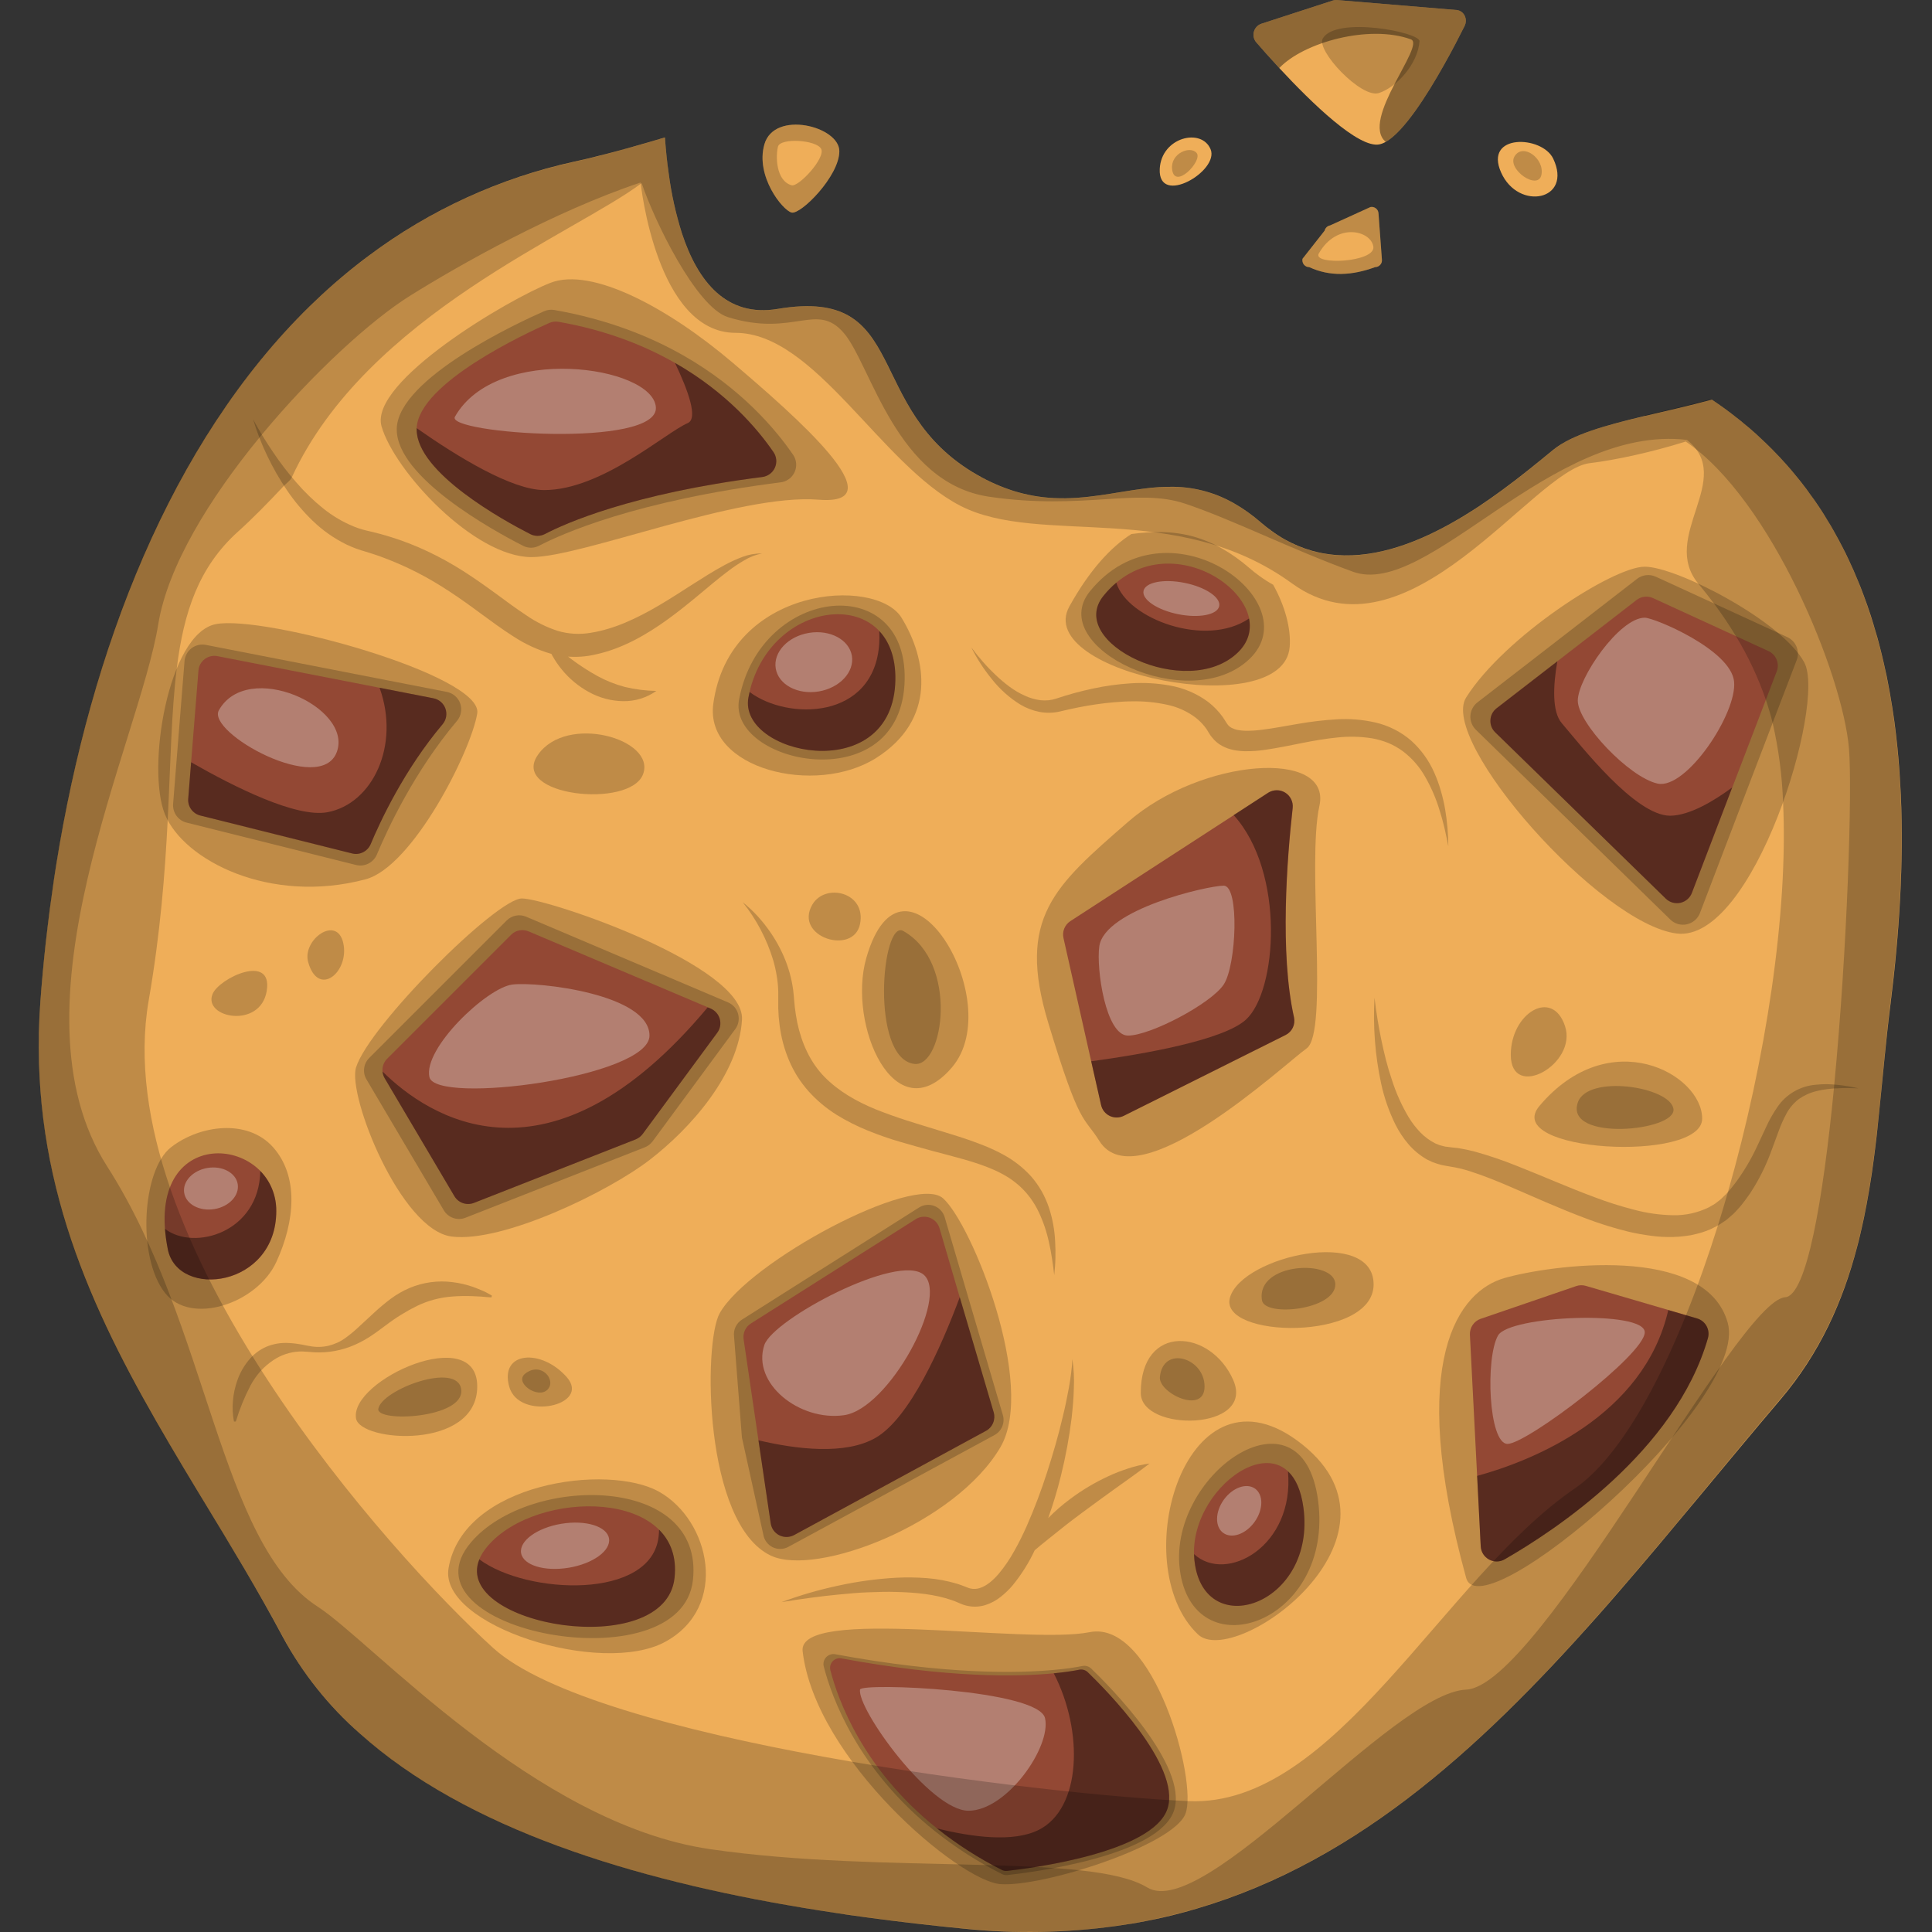 <svg width="50" height="50" viewBox="0 0 50 50" fill="none" xmlns="http://www.w3.org/2000/svg">
<rect x="0" y="0" width="50" height="50" fill="#333333" stroke="none"/>
<g clip-path="url(#clip0_577_447)">
<path d="M48.924 26C48.805 26.938 48.726 27.886 48.627 28.827C48.609 28.995 48.591 29.163 48.575 29.33L48.56 29.461C48.55 29.541 48.541 29.62 48.531 29.699C48.518 29.806 48.504 29.913 48.49 30.02C48.476 30.126 48.46 30.241 48.444 30.351C48.427 30.461 48.41 30.572 48.392 30.682C48.383 30.738 48.374 30.794 48.364 30.85C48.345 30.958 48.327 31.067 48.306 31.174C48.296 31.228 48.286 31.283 48.274 31.337C48.263 31.392 48.253 31.446 48.242 31.5C48.233 31.547 48.222 31.593 48.212 31.639C48.203 31.685 48.193 31.729 48.182 31.774C48.169 31.837 48.154 31.899 48.139 31.962C48.126 32.017 48.113 32.07 48.1 32.124C48.086 32.178 48.072 32.231 48.058 32.284C47.691 33.68 47.103 35.012 46.078 36.218C44.661 37.886 43.295 39.579 41.906 41.182C41.728 41.389 41.55 41.593 41.371 41.794C38.221 45.351 34.904 48.369 30.554 49.512C30.256 49.592 29.952 49.66 29.643 49.719C29.518 49.744 29.392 49.766 29.265 49.788H29.256C29.132 49.808 29.007 49.827 28.882 49.845C27.582 50.025 26.266 50.048 24.96 49.915C24.122 49.833 23.264 49.736 22.398 49.618C22.242 49.597 22.087 49.575 21.932 49.553C21.818 49.537 21.704 49.52 21.59 49.501C17.244 48.849 12.8 47.652 9.839 45.307C9.658 45.164 9.484 45.017 9.314 44.865C8.507 44.156 7.831 43.309 7.319 42.364C6.674 41.155 5.962 39.986 5.254 38.821L5.099 38.566C3.186 35.4 1.344 32.216 1.045 28.215C1.028 27.986 1.016 27.754 1.009 27.52C0.994 26.995 1.005 26.47 1.043 25.947C1.08 25.433 1.127 24.919 1.183 24.403C1.199 24.258 1.216 24.112 1.234 23.966C1.247 23.858 1.26 23.75 1.274 23.643C1.281 23.588 1.288 23.534 1.295 23.48C1.326 23.244 1.359 23.008 1.394 22.772C1.404 22.709 1.413 22.646 1.423 22.583C1.434 22.507 1.446 22.433 1.458 22.358C2.345 16.833 4.405 11.453 8.018 7.923C8.116 7.828 8.214 7.734 8.314 7.641C8.366 7.595 8.415 7.548 8.465 7.503C8.718 7.275 8.977 7.056 9.244 6.846C9.344 6.767 9.446 6.691 9.548 6.614C11.125 5.435 12.935 4.607 14.858 4.184C14.956 4.163 15.055 4.141 15.153 4.117H15.156C15.253 4.094 15.35 4.07 15.446 4.046C15.448 4.045 15.451 4.044 15.454 4.044L15.735 3.973C15.874 3.936 16.015 3.898 16.155 3.86C16.228 3.841 16.301 3.82 16.374 3.799L16.584 3.739C16.715 3.702 16.843 3.665 16.975 3.626L17.066 3.599L17.092 3.591L17.208 3.557C17.23 3.861 17.26 4.177 17.307 4.497C17.375 5.022 17.49 5.539 17.65 6.044C18.059 7.285 18.8 8.218 20.126 7.995C23.596 7.41 22.297 10.585 25.296 12.293C25.594 12.465 25.909 12.603 26.236 12.707V12.707C26.572 12.811 26.92 12.873 27.271 12.89C28.098 12.932 28.846 12.742 29.587 12.648C29.852 12.611 30.12 12.595 30.387 12.599C30.664 12.604 30.939 12.644 31.206 12.719C31.303 12.746 31.398 12.778 31.492 12.814C31.642 12.873 31.788 12.942 31.928 13.021C32.178 13.164 32.413 13.331 32.63 13.52C32.636 13.524 32.642 13.53 32.647 13.535C32.733 13.608 32.819 13.676 32.906 13.738C33.018 13.821 33.135 13.896 33.256 13.964C33.477 14.088 33.711 14.185 33.954 14.254C34.047 14.28 34.139 14.301 34.232 14.319C34.284 14.328 34.336 14.337 34.39 14.344C35.454 14.489 36.553 14.104 37.544 13.55C37.792 13.412 38.033 13.263 38.268 13.109C38.478 12.97 38.681 12.826 38.876 12.684C39.12 12.505 39.349 12.328 39.563 12.157C39.794 11.974 40.005 11.799 40.194 11.645C40.686 11.242 41.572 11.003 42.567 10.766C43.128 10.633 43.723 10.502 44.302 10.343C44.36 10.382 44.417 10.421 44.474 10.46C44.53 10.5 44.587 10.54 44.643 10.58C44.699 10.621 44.755 10.662 44.81 10.705C44.879 10.758 44.948 10.812 45.017 10.867C45.053 10.894 45.088 10.923 45.12 10.952C45.127 10.957 45.133 10.962 45.139 10.967C45.186 11.006 45.232 11.045 45.278 11.083C45.324 11.122 45.381 11.171 45.429 11.215C45.476 11.259 45.527 11.304 45.575 11.35C45.624 11.395 45.672 11.441 45.719 11.487C45.766 11.533 45.813 11.578 45.859 11.625C45.998 11.765 46.132 11.908 46.26 12.054C46.292 12.09 46.323 12.126 46.353 12.161C46.413 12.232 46.473 12.304 46.532 12.377C46.562 12.413 46.591 12.45 46.619 12.486C46.634 12.505 46.648 12.523 46.661 12.541C46.691 12.579 46.72 12.618 46.75 12.657C46.823 12.755 46.894 12.854 46.964 12.954C47.044 13.068 47.12 13.184 47.195 13.302C47.257 13.4 47.317 13.499 47.376 13.599C47.38 13.607 47.385 13.614 47.389 13.621C47.413 13.661 47.436 13.702 47.458 13.742C47.495 13.807 47.53 13.871 47.565 13.936L47.578 13.959C47.609 14.016 47.639 14.073 47.668 14.13C47.697 14.187 47.727 14.245 47.756 14.303C47.785 14.361 47.812 14.419 47.84 14.478C47.929 14.666 48.013 14.857 48.092 15.052C48.112 15.099 48.13 15.146 48.15 15.194L48.22 15.377C48.289 15.561 48.355 15.748 48.416 15.936C48.436 15.999 48.456 16.062 48.475 16.126C48.513 16.249 48.55 16.374 48.585 16.498C48.663 16.781 48.733 17.069 48.796 17.361C48.806 17.405 48.815 17.449 48.825 17.493C48.88 17.759 48.928 18.03 48.971 18.303C48.989 18.419 49.007 18.537 49.023 18.654C49.082 19.088 49.127 19.529 49.159 19.978C49.172 20.173 49.183 20.37 49.193 20.567C49.27 22.316 49.157 24.148 48.924 26Z" fill="#EFAE59"/>
<g style="mix-blend-mode:overlay" opacity="0.2">
<path d="M30.548 40.719C30.967 43.235 34.529 41.977 34.112 38.832C33.694 35.687 30.128 38.204 30.548 40.719Z" fill="black"/>
</g>
<g style="mix-blend-mode:overlay" opacity="0.2">
<path d="M19.031 26.63L16.89 29.537C16.839 29.606 16.769 29.66 16.689 29.692L12.047 31.515C11.946 31.555 11.834 31.558 11.731 31.522C11.628 31.487 11.541 31.416 11.485 31.322L9.484 27.935C9.449 27.877 9.428 27.811 9.422 27.743C9.417 27.677 9.425 27.61 9.448 27.547C9.471 27.485 9.507 27.428 9.554 27.381L13.114 23.821C13.178 23.757 13.261 23.713 13.35 23.696C13.44 23.678 13.532 23.688 13.616 23.724L18.756 25.905L18.841 25.941C18.904 25.968 18.961 26.009 19.006 26.06C19.051 26.112 19.084 26.173 19.102 26.24C19.12 26.306 19.123 26.375 19.111 26.443C19.099 26.511 19.072 26.575 19.031 26.63V26.63Z" fill="black"/>
</g>
<g style="mix-blend-mode:overlay" opacity="0.2">
<path d="M46.498 17.085L45.184 20.515L43.995 23.629C43.967 23.702 43.922 23.767 43.862 23.818C43.803 23.869 43.732 23.904 43.656 23.921C43.58 23.938 43.5 23.935 43.425 23.914C43.35 23.892 43.282 23.852 43.226 23.797L38.195 18.886C38.147 18.838 38.109 18.782 38.085 18.719C38.061 18.656 38.05 18.589 38.054 18.522C38.058 18.455 38.076 18.389 38.108 18.33C38.139 18.27 38.183 18.218 38.236 18.177L40.03 16.79L42.367 14.98C42.435 14.928 42.516 14.895 42.602 14.885C42.687 14.875 42.774 14.889 42.852 14.925L46.257 16.489C46.365 16.539 46.45 16.629 46.495 16.739C46.539 16.85 46.541 16.973 46.498 17.085V17.085Z" fill="black"/>
</g>
<g style="mix-blend-mode:overlay" opacity="0.2">
<path d="M20.204 12.483C16.451 12.959 14.537 13.818 13.952 14.123C13.887 14.157 13.815 14.175 13.742 14.175C13.669 14.175 13.597 14.157 13.532 14.123C12.766 13.732 10.268 12.359 10.268 11.116C10.268 11.104 10.268 11.091 10.268 11.078C10.328 9.78 13.411 8.35 14.082 8.054C14.165 8.018 14.256 8.007 14.345 8.022C15.698 8.26 16.802 8.694 17.692 9.203C19.184 10.055 20.073 11.11 20.525 11.769C20.57 11.834 20.597 11.91 20.604 11.988C20.611 12.066 20.597 12.145 20.565 12.217C20.533 12.288 20.483 12.351 20.419 12.397C20.356 12.444 20.282 12.474 20.204 12.483V12.483Z" fill="black"/>
</g>
<g style="mix-blend-mode:overlay" opacity="0.2">
<path d="M11.83 18.653C10.726 19.96 10.035 21.445 9.753 22.117C9.71 22.218 9.632 22.301 9.533 22.35C9.435 22.4 9.322 22.413 9.215 22.386L4.828 21.289C4.722 21.263 4.629 21.199 4.566 21.111C4.502 21.023 4.472 20.914 4.48 20.806L4.564 19.752L4.776 17.102C4.782 17.038 4.801 16.976 4.833 16.919C4.864 16.863 4.907 16.813 4.959 16.774C5.011 16.735 5.07 16.708 5.133 16.693C5.196 16.678 5.261 16.677 5.324 16.689L10.007 17.603L11.567 17.907C11.645 17.923 11.718 17.959 11.778 18.011C11.838 18.063 11.884 18.13 11.91 18.205C11.937 18.28 11.943 18.361 11.929 18.439C11.915 18.518 11.881 18.591 11.83 18.653Z" fill="black"/>
</g>
<g style="mix-blend-mode:overlay" opacity="0.2">
<path d="M28.208 15.302C27.035 16.75 30.782 18.547 32.34 17.051C33.897 15.555 30.202 12.841 28.208 15.302Z" fill="black"/>
</g>
<g style="mix-blend-mode:overlay" opacity="0.2">
<path d="M30.388 46.843C30.014 48.047 26.63 48.465 26.074 48.526C26.024 48.532 25.973 48.523 25.928 48.499C25.31 48.188 24.726 47.814 24.186 47.383C22.192 45.79 21.523 43.924 21.319 43.129C21.308 43.087 21.308 43.043 21.319 43.001C21.329 42.959 21.351 42.921 21.38 42.889C21.41 42.857 21.447 42.834 21.488 42.82C21.529 42.806 21.573 42.803 21.615 42.811C24.481 43.343 26.351 43.307 27.326 43.212C27.556 43.192 27.785 43.16 28.012 43.116C28.052 43.108 28.094 43.109 28.134 43.121C28.174 43.132 28.211 43.154 28.241 43.182C28.721 43.646 30.748 45.686 30.388 46.843Z" fill="black"/>
</g>
<g style="mix-blend-mode:overlay" opacity="0.2">
<path d="M19.128 18.1C18.818 19.754 23.221 20.704 23.407 17.727C23.594 14.751 19.686 15.125 19.128 18.1Z" fill="black"/>
</g>
<g style="mix-blend-mode:overlay" opacity="0.2">
<path d="M19.946 40.258C21.125 40.819 24.735 39.431 25.892 37.451C26.831 35.842 25.149 31.672 24.406 31.012C23.663 30.351 19.37 32.663 18.627 33.984C18.195 34.748 18.213 39.432 19.946 40.258Z" fill="black"/>
</g>
<g style="mix-blend-mode:overlay" opacity="0.2">
<path d="M25.741 37.137L20.403 40.032C20.341 40.067 20.271 40.085 20.199 40.086C20.128 40.088 20.057 40.072 19.993 40.04C19.93 40.008 19.874 39.961 19.832 39.903C19.791 39.846 19.763 39.778 19.753 39.708L19.201 37.203L18.997 34.588C18.986 34.504 19 34.418 19.036 34.34C19.072 34.263 19.129 34.198 19.201 34.152L23.785 31.25C23.843 31.213 23.909 31.191 23.977 31.183C24.045 31.177 24.114 31.185 24.178 31.209C24.242 31.234 24.3 31.272 24.347 31.323C24.394 31.373 24.428 31.433 24.448 31.499L25.012 33.419L25.955 36.625C25.982 36.722 25.976 36.825 25.937 36.919C25.898 37.011 25.829 37.089 25.741 37.137V37.137Z" fill="black"/>
</g>
<g style="mix-blend-mode:overlay" opacity="0.2">
<path d="M11.608 40.588C11.36 42.074 15.57 43.395 17.222 42.487C18.873 41.579 18.378 39.349 17.057 38.606C15.736 37.864 11.979 38.366 11.608 40.588Z" fill="black"/>
</g>
<g style="mix-blend-mode:overlay" opacity="0.2">
<path d="M12.194 39.91C10.225 42.21 17.634 43.633 17.933 40.893C18.233 38.153 13.705 38.146 12.194 39.91Z" fill="black"/>
</g>
<g style="mix-blend-mode:overlay" opacity="0.2">
<path d="M20.772 42.735C20.633 41.561 26.55 42.57 28.202 42.24C29.853 41.91 31.008 46.118 30.678 46.945C30.349 47.772 26.963 48.843 25.89 48.761C24.817 48.679 21.102 45.541 20.772 42.735Z" fill="black"/>
</g>
<g style="mix-blend-mode:overlay" opacity="0.2">
<path d="M31.004 42.299C31.953 43.197 36.716 39.793 33.709 37.387C30.703 34.98 29.1 40.495 31.004 42.299Z" fill="black"/>
</g>
<g style="mix-blend-mode:overlay" opacity="0.2">
<path d="M37.944 40.836C38.331 42.244 45.291 36.295 44.713 34.231C44.135 32.167 40.09 32.745 38.934 33.076C37.779 33.406 36.375 35.139 37.944 40.836Z" fill="black"/>
</g>
<g style="mix-blend-mode:overlay" opacity="0.2">
<path d="M28.45 29.526C29.432 31.099 33.237 27.544 33.816 27.132C34.394 26.719 33.816 22.343 34.146 20.858C34.476 19.372 31.091 19.617 29.193 21.271C27.294 22.926 26.303 23.748 27.129 26.472C27.954 29.196 28.037 28.866 28.45 29.526Z" fill="black"/>
</g>
<g style="mix-blend-mode:overlay" opacity="0.2">
<path d="M18.46 18.215C18.233 19.901 21.102 20.61 22.671 19.619C24.239 18.629 23.992 17.06 23.331 15.986C22.67 14.913 18.873 15.161 18.46 18.215Z" fill="black"/>
</g>
<g style="mix-blend-mode:overlay" opacity="0.2">
<path d="M9.462 22.756C10.679 22.431 12.186 19.454 12.351 18.465C12.516 17.476 6.819 15.906 5.582 16.153C4.345 16.401 3.784 19.896 4.27 21.079C4.756 22.263 6.985 23.416 9.462 22.756Z" fill="black"/>
</g>
<g style="mix-blend-mode:overlay" opacity="0.2">
<path d="M13.755 14.418C15.075 14.418 19.121 12.767 21.185 12.932C23.249 13.098 20.607 10.786 18.956 9.382C17.305 7.979 15.323 6.904 14.25 7.318C13.177 7.731 9.545 9.877 9.874 11.033C10.204 12.188 12.269 14.418 13.755 14.418Z" fill="black"/>
</g>
<g style="mix-blend-mode:overlay" opacity="0.2">
<path d="M37.944 18.05C37.231 19.178 41.411 23.912 43.392 24.159C45.373 24.407 47.27 18.213 46.694 17.142C46.118 16.072 43.392 14.666 42.566 14.666C41.741 14.666 38.934 16.482 37.944 18.05Z" fill="black"/>
</g>
<g style="mix-blend-mode:overlay" opacity="0.2">
<path d="M4.27 33.461C4.939 34.313 6.655 33.736 7.15 32.663C7.645 31.589 7.728 30.434 7.068 29.691C6.408 28.948 5.169 29.113 4.426 29.691C3.683 30.268 3.535 32.525 4.27 33.461Z" fill="black"/>
</g>
<g style="mix-blend-mode:overlay" opacity="0.2">
<path d="M9.214 27.627C8.99 28.354 10.37 31.837 11.691 32.002C13.012 32.167 15.736 30.847 16.809 30.021C17.883 29.195 19.12 27.792 19.203 26.389C19.286 24.986 14.167 23.252 13.507 23.252C12.847 23.252 9.544 26.552 9.214 27.627Z" fill="black"/>
</g>
<path d="M11.454 18.744C10.465 19.916 9.845 21.246 9.593 21.847C9.554 21.938 9.485 22.012 9.396 22.056C9.308 22.101 9.207 22.112 9.111 22.087L5.181 21.105C5.087 21.081 5.004 21.024 4.947 20.945C4.89 20.866 4.863 20.769 4.871 20.671L4.946 19.727L5.136 17.353C5.14 17.295 5.157 17.239 5.185 17.188C5.213 17.137 5.252 17.092 5.298 17.057C5.345 17.022 5.398 16.997 5.455 16.984C5.511 16.971 5.57 16.97 5.627 16.981L9.823 17.799L11.219 18.072C11.29 18.086 11.355 18.118 11.41 18.165C11.464 18.212 11.505 18.273 11.529 18.341C11.552 18.409 11.558 18.482 11.545 18.553C11.532 18.623 11.5 18.689 11.454 18.744Z" fill="#934834"/>
<path d="M25.514 37.032L20.551 39.728C20.492 39.759 20.427 39.776 20.361 39.777C20.295 39.778 20.229 39.763 20.17 39.734C20.11 39.704 20.059 39.661 20.02 39.607C19.981 39.553 19.956 39.491 19.946 39.425L19.629 37.275L19.245 34.661C19.233 34.583 19.244 34.502 19.278 34.429C19.311 34.357 19.364 34.295 19.432 34.252L23.697 31.553C23.751 31.518 23.812 31.497 23.875 31.491C23.939 31.485 24.003 31.493 24.063 31.515C24.122 31.538 24.176 31.574 24.22 31.62C24.263 31.667 24.295 31.723 24.314 31.784L24.837 33.571L25.716 36.553C25.742 36.644 25.736 36.741 25.7 36.828C25.663 36.915 25.598 36.987 25.514 37.032Z" fill="#934834"/>
<path d="M18.563 26.727L16.633 29.347C16.586 29.41 16.523 29.458 16.451 29.487L12.266 31.131C12.175 31.166 12.074 31.169 11.981 31.137C11.888 31.105 11.809 31.041 11.759 30.956L9.954 27.903C9.908 27.824 9.889 27.732 9.9 27.641C9.912 27.55 9.953 27.466 10.018 27.401L13.228 24.191C13.286 24.133 13.36 24.094 13.441 24.078C13.521 24.063 13.605 24.072 13.68 24.104L18.315 26.068L18.392 26.1C18.449 26.125 18.5 26.162 18.541 26.209C18.583 26.256 18.613 26.312 18.629 26.372C18.645 26.433 18.648 26.496 18.637 26.557C18.625 26.619 18.6 26.677 18.563 26.727V26.727Z" fill="#934834"/>
<path d="M33.272 26.785L29.084 28.877C29.027 28.905 28.966 28.92 28.903 28.921C28.841 28.922 28.779 28.908 28.722 28.881C28.665 28.854 28.616 28.815 28.576 28.766C28.537 28.717 28.51 28.66 28.496 28.599L28.24 27.466L27.523 24.277C27.504 24.195 27.511 24.108 27.543 24.03C27.575 23.952 27.629 23.886 27.7 23.839L31.929 21.096L32.821 20.518C32.886 20.476 32.963 20.453 33.041 20.452C33.119 20.451 33.196 20.473 33.262 20.514C33.328 20.555 33.382 20.614 33.416 20.684C33.45 20.754 33.464 20.833 33.456 20.91C33.31 22.206 33.117 24.661 33.49 26.331C33.509 26.421 33.498 26.514 33.459 26.596C33.419 26.678 33.353 26.744 33.272 26.785V26.785Z" fill="#934834"/>
<path d="M19.729 12.345C16.35 12.774 14.626 13.547 14.1 13.822C14.041 13.852 13.976 13.868 13.911 13.868C13.845 13.868 13.78 13.852 13.722 13.822C13.032 13.47 10.783 12.233 10.783 11.114C10.783 11.103 10.783 11.091 10.783 11.08C10.838 9.911 13.613 8.624 14.217 8.357C14.292 8.325 14.374 8.314 14.454 8.328C15.672 8.542 16.667 8.934 17.468 9.392C18.812 10.159 19.612 11.109 20.019 11.702C20.059 11.761 20.083 11.829 20.089 11.899C20.095 11.969 20.083 12.04 20.054 12.105C20.025 12.169 19.98 12.225 19.923 12.267C19.866 12.309 19.799 12.336 19.729 12.345V12.345Z" fill="#934834"/>
<path d="M30.218 46.799C29.856 47.957 26.599 48.36 26.066 48.419C26.018 48.424 25.969 48.415 25.926 48.393C25.331 48.093 24.77 47.733 24.249 47.319C22.33 45.786 21.687 43.99 21.49 43.225C21.48 43.184 21.48 43.142 21.49 43.102C21.5 43.061 21.52 43.024 21.549 42.993C21.577 42.963 21.613 42.94 21.653 42.927C21.692 42.914 21.735 42.911 21.776 42.919C24.534 43.431 26.333 43.397 27.271 43.305C27.588 43.274 27.807 43.237 27.931 43.212C27.97 43.204 28.011 43.206 28.049 43.217C28.087 43.228 28.122 43.248 28.151 43.276C28.611 43.722 30.564 45.685 30.218 46.799Z" fill="#934834"/>
<path d="M45.984 17.369L44.832 20.379L43.787 23.111C43.762 23.175 43.722 23.231 43.67 23.275C43.618 23.319 43.556 23.35 43.49 23.365C43.423 23.379 43.355 23.377 43.289 23.359C43.224 23.34 43.163 23.306 43.114 23.259L38.694 18.951C38.652 18.91 38.619 18.86 38.598 18.805C38.577 18.75 38.568 18.692 38.572 18.633C38.575 18.574 38.591 18.517 38.618 18.465C38.645 18.413 38.684 18.367 38.73 18.331L40.304 17.114L42.355 15.527C42.414 15.481 42.485 15.452 42.56 15.444C42.635 15.435 42.711 15.447 42.779 15.478L45.767 16.85C45.862 16.894 45.937 16.971 45.977 17.067C46.018 17.164 46.02 17.272 45.984 17.369V17.369Z" fill="#934834"/>
<path d="M44.201 34.631C43.363 37.552 40.25 39.604 38.941 40.355C38.88 40.391 38.811 40.41 38.74 40.411C38.669 40.412 38.599 40.395 38.537 40.361C38.474 40.327 38.422 40.278 38.384 40.218C38.346 40.158 38.325 40.089 38.321 40.019L38.228 38.196L38.041 34.542C38.037 34.452 38.062 34.364 38.112 34.29C38.162 34.216 38.235 34.16 38.319 34.131L40.791 33.284C40.871 33.256 40.959 33.254 41.04 33.278L43.175 33.902L43.919 34.12C44.025 34.15 44.113 34.221 44.166 34.317C44.218 34.413 44.231 34.526 44.201 34.631V34.631Z" fill="#934834"/>
<path d="M12.623 40.01C10.964 41.947 17.203 43.147 17.457 40.838C17.712 38.528 13.895 38.524 12.623 40.01Z" fill="#934834"/>
<path d="M19.368 18.05C19.093 19.52 23.001 20.362 23.166 17.72C23.331 15.078 19.863 15.409 19.368 18.05Z" fill="#934834"/>
<path d="M30.926 40.506C31.256 42.487 34.063 41.496 33.733 39.02C33.402 36.543 30.596 38.524 30.926 40.506Z" fill="#934834"/>
<path d="M4.343 32.333C4.602 33.628 7.15 33.323 7.15 31.342C7.15 29.361 3.683 29.03 4.343 32.333Z" fill="#934834"/>
<g style="mix-blend-mode:overlay" opacity="0.4">
<path d="M18.563 26.727L16.633 29.347C16.586 29.41 16.523 29.458 16.451 29.487L12.266 31.131C12.175 31.166 12.074 31.169 11.981 31.137C11.888 31.105 11.809 31.041 11.759 30.956L9.954 27.903C9.923 27.85 9.905 27.791 9.899 27.73C11.085 28.903 14.205 30.991 18.315 26.07L18.392 26.102C18.449 26.126 18.5 26.163 18.541 26.21C18.582 26.257 18.612 26.313 18.628 26.373C18.645 26.433 18.647 26.496 18.636 26.558C18.625 26.619 18.6 26.677 18.563 26.727V26.727Z" fill="black"/>
</g>
<g style="mix-blend-mode:overlay" opacity="0.4">
<path d="M25.514 37.032L20.551 39.728C20.492 39.759 20.427 39.776 20.361 39.777C20.295 39.778 20.229 39.763 20.17 39.734C20.11 39.704 20.059 39.66 20.02 39.607C19.981 39.553 19.956 39.491 19.946 39.425L19.629 37.275C20.602 37.505 21.885 37.667 22.673 37.203C23.544 36.69 24.352 34.877 24.839 33.571L25.718 36.553C25.744 36.644 25.738 36.741 25.701 36.828C25.664 36.916 25.598 36.988 25.514 37.032V37.032Z" fill="black"/>
</g>
<g style="mix-blend-mode:overlay" opacity="0.4">
<path d="M44.201 34.631C43.363 37.552 40.25 39.604 38.941 40.355C38.88 40.391 38.811 40.41 38.74 40.411C38.669 40.412 38.599 40.395 38.537 40.361C38.475 40.327 38.422 40.278 38.384 40.218C38.346 40.158 38.325 40.089 38.321 40.019L38.228 38.196C39.648 37.809 42.544 36.657 43.175 33.904L43.92 34.122C44.024 34.153 44.112 34.223 44.165 34.319C44.218 34.414 44.23 34.526 44.201 34.631V34.631Z" fill="black"/>
</g>
<g style="mix-blend-mode:overlay" opacity="0.4">
<path d="M33.272 26.785L29.084 28.877C29.027 28.905 28.966 28.92 28.903 28.921C28.841 28.922 28.779 28.908 28.722 28.881C28.665 28.854 28.616 28.815 28.576 28.766C28.537 28.717 28.51 28.66 28.496 28.599L28.24 27.466C29.63 27.276 31.663 26.917 32.244 26.389C33.05 25.656 33.271 22.584 31.927 21.094L32.818 20.516C32.884 20.474 32.96 20.451 33.038 20.451C33.116 20.45 33.193 20.471 33.259 20.512C33.326 20.553 33.379 20.612 33.413 20.683C33.448 20.753 33.462 20.831 33.453 20.909C33.308 22.205 33.114 24.66 33.488 26.33C33.507 26.419 33.497 26.512 33.458 26.594C33.419 26.677 33.353 26.744 33.272 26.785V26.785Z" fill="black"/>
</g>
<g style="mix-blend-mode:overlay" opacity="0.4">
<path d="M11.454 18.744C10.465 19.916 9.845 21.246 9.593 21.847C9.554 21.938 9.485 22.012 9.396 22.056C9.308 22.101 9.207 22.112 9.111 22.087L5.181 21.105C5.087 21.081 5.004 21.024 4.947 20.945C4.89 20.866 4.863 20.769 4.871 20.671L4.946 19.727C6.075 20.374 7.672 21.17 8.475 21.02C9.644 20.801 10.361 19.289 9.823 17.799L11.219 18.072C11.29 18.086 11.355 18.118 11.41 18.165C11.464 18.212 11.505 18.273 11.529 18.341C11.552 18.409 11.558 18.482 11.545 18.553C11.532 18.623 11.5 18.689 11.454 18.744V18.744Z" fill="black"/>
</g>
<g style="mix-blend-mode:overlay" opacity="0.4">
<path d="M19.729 12.345C16.35 12.774 14.626 13.547 14.1 13.822C14.041 13.852 13.976 13.868 13.911 13.868C13.845 13.868 13.78 13.852 13.722 13.822C13.032 13.47 10.783 12.233 10.783 11.114C10.783 11.103 10.783 11.091 10.783 11.08C11.854 11.831 13.253 12.683 14.084 12.683C15.57 12.683 17.221 11.197 17.799 10.949C18.07 10.832 17.815 10.118 17.468 9.391C18.812 10.159 19.612 11.108 20.019 11.702C20.059 11.76 20.083 11.828 20.089 11.899C20.096 11.969 20.083 12.04 20.054 12.105C20.025 12.169 19.98 12.225 19.923 12.267C19.866 12.309 19.799 12.336 19.729 12.345V12.345Z" fill="black"/>
</g>
<g style="mix-blend-mode:overlay" opacity="0.4">
<path d="M44.829 20.379L43.784 23.111C43.759 23.175 43.719 23.231 43.667 23.275C43.616 23.319 43.554 23.35 43.487 23.365C43.421 23.379 43.352 23.377 43.286 23.359C43.221 23.34 43.161 23.306 43.112 23.259L38.694 18.951C38.652 18.91 38.619 18.86 38.598 18.805C38.577 18.75 38.568 18.692 38.572 18.633C38.575 18.574 38.591 18.517 38.618 18.465C38.645 18.413 38.684 18.367 38.73 18.331L40.304 17.114C40.193 17.749 40.163 18.418 40.419 18.716C40.914 19.294 42.317 21.111 43.225 21.111C43.733 21.105 44.367 20.721 44.829 20.379Z" fill="black"/>
</g>
<g style="mix-blend-mode:overlay" opacity="0.4">
<path d="M30.218 46.798C29.856 47.957 26.599 48.36 26.066 48.418C26.018 48.424 25.969 48.415 25.926 48.393C25.331 48.093 24.77 47.733 24.249 47.319C25.154 47.544 26.223 47.687 26.881 47.358C27.985 46.805 28.05 44.813 27.271 43.305C27.588 43.274 27.807 43.237 27.931 43.212C27.97 43.204 28.011 43.206 28.049 43.217C28.087 43.228 28.122 43.248 28.151 43.276C28.611 43.722 30.564 45.685 30.218 46.798Z" fill="black"/>
</g>
<g style="mix-blend-mode:overlay" opacity="0.4">
<path d="M17.056 39.586C17.056 39.643 17.052 39.702 17.045 39.763C16.863 41.411 13.638 41.273 12.405 40.356C11.704 42.08 17.218 43.006 17.457 40.836C17.517 40.297 17.355 39.884 17.056 39.586Z" fill="black"/>
</g>
<g style="mix-blend-mode:overlay" opacity="0.4">
<path d="M22.755 16.33C22.761 16.436 22.761 16.542 22.755 16.647C22.63 18.636 20.385 18.65 19.4 17.909C19.39 17.955 19.379 18.003 19.37 18.05C19.094 19.52 23.003 20.362 23.168 17.72C23.205 17.09 23.038 16.631 22.755 16.33Z" fill="black"/>
</g>
<g style="mix-blend-mode:overlay" opacity="0.4">
<path d="M33.733 39.02C33.672 38.563 33.526 38.258 33.332 38.077C33.509 40.021 31.733 40.991 30.902 40.22C30.904 40.316 30.913 40.411 30.929 40.506C31.256 42.487 34.063 41.494 33.733 39.02Z" fill="black"/>
</g>
<g style="mix-blend-mode:overlay" opacity="0.4">
<path d="M6.736 30.304C6.711 31.896 5.026 32.383 4.27 31.803C4.284 31.98 4.308 32.156 4.343 32.33C4.602 33.625 7.15 33.321 7.15 31.34C7.153 31.148 7.117 30.958 7.046 30.78C6.975 30.602 6.87 30.441 6.736 30.304V30.304Z" fill="black"/>
</g>
<g style="mix-blend-mode:overlay" opacity="0.2">
<path d="M22.419 24.796C23.375 21.448 26.11 25.904 24.634 27.627C23.157 29.349 21.927 26.519 22.419 24.796Z" fill="black"/>
</g>
<g style="mix-blend-mode:overlay" opacity="0.2">
<path d="M31.834 33.571C31.504 34.644 35.549 34.727 35.549 33.241C35.549 31.755 32.164 32.498 31.834 33.571Z" fill="black"/>
</g>
<g style="mix-blend-mode:overlay" opacity="0.2">
<path d="M13.92 19.537C13.184 20.599 16.314 20.94 16.644 20.032C16.974 19.124 14.663 18.463 13.92 19.537Z" fill="black"/>
</g>
<g style="mix-blend-mode:overlay" opacity="0.2">
<path d="M39.842 28.62C38.83 29.815 44.052 30.106 44.052 28.95C44.052 27.794 41.658 26.471 39.842 28.62Z" fill="black"/>
</g>
<g style="mix-blend-mode:overlay" opacity="0.2">
<path d="M39.099 27.297C39.099 28.499 40.833 27.544 40.502 26.554C40.172 25.563 39.099 26.223 39.099 27.297Z" fill="black"/>
</g>
<g style="mix-blend-mode:overlay" opacity="0.2">
<path d="M5.5 25.728C5.252 26.346 6.74 26.637 6.903 25.645C7.065 24.654 5.664 25.315 5.5 25.728Z" fill="black"/>
</g>
<g style="mix-blend-mode:overlay" opacity="0.2">
<path d="M7.976 24.902C8.241 25.833 9.049 25.15 8.884 24.407C8.718 23.664 7.811 24.325 7.976 24.902Z" fill="black"/>
</g>
<g style="mix-blend-mode:overlay" opacity="0.2">
<path d="M21.02 23.416C20.542 24.253 22.093 24.737 22.258 23.912C22.424 23.086 21.35 22.839 21.02 23.416Z" fill="black"/>
</g>
<g style="mix-blend-mode:overlay" opacity="0.2">
<path d="M9.214 36.708C9.317 37.328 12.351 37.535 12.351 35.881C12.351 34.226 9.049 35.717 9.214 36.708Z" fill="black"/>
</g>
<g style="mix-blend-mode:overlay" opacity="0.2">
<path d="M13.177 35.882C13.424 36.791 15.323 36.377 14.663 35.635C14.002 34.892 12.929 34.974 13.177 35.882Z" fill="black"/>
</g>
<g style="mix-blend-mode:overlay" opacity="0.2">
<path d="M9.791 36.46C9.73 36.822 12.02 36.708 11.937 35.965C11.854 35.222 9.874 35.965 9.791 36.46Z" fill="black"/>
</g>
<g style="mix-blend-mode:overlay" opacity="0.2">
<path d="M13.589 35.552C13.301 35.783 13.92 36.213 14.167 35.966C14.415 35.719 14.002 35.222 13.589 35.552Z" fill="black"/>
</g>
<g style="mix-blend-mode:overlay" opacity="0.2">
<path d="M23.662 27.534C24.427 27.63 24.817 24.902 23.375 24.093C22.816 23.78 22.515 27.391 23.662 27.534Z" fill="black"/>
</g>
<g style="mix-blend-mode:overlay" opacity="0.2">
<path d="M40.833 28.535C40.493 29.553 43.392 29.278 43.309 28.7C43.227 28.122 41.08 27.793 40.833 28.535Z" fill="black"/>
</g>
<path d="M38.849 4.465C39.296 5.467 40.71 5.189 40.197 4.106C39.91 3.503 38.395 3.45 38.849 4.465Z" fill="#EFAE59"/>
<g style="mix-blend-mode:overlay" opacity="0.2">
<path d="M39.196 4.046C38.993 4.381 39.805 4.943 39.892 4.525C39.978 4.106 39.413 3.688 39.196 4.046Z" fill="black"/>
</g>
<path d="M30.014 4.371C29.966 5.36 31.569 4.422 31.329 3.86C31.09 3.297 30.054 3.555 30.014 4.371Z" fill="#EFAE59"/>
<g style="mix-blend-mode:overlay" opacity="0.2">
<path d="M30.333 4.371C30.388 4.939 31.13 4.164 30.971 3.962C30.811 3.76 30.293 3.963 30.333 4.371Z" fill="black"/>
</g>
<g style="mix-blend-mode:overlay" opacity="0.2">
<path d="M32.66 33.653C32.733 34.092 34.558 33.901 34.558 33.24C34.558 32.578 32.494 32.663 32.66 33.653Z" fill="black"/>
</g>
<g style="mix-blend-mode:overlay" opacity="0.2">
<path d="M29.523 36.048C29.523 37.069 32.494 37.038 31.917 35.717C31.339 34.396 29.523 34.231 29.523 36.048Z" fill="black"/>
</g>
<g style="mix-blend-mode:overlay" opacity="0.2">
<path d="M30.018 35.635C29.976 36.053 31.174 36.625 31.174 35.882C31.174 35.139 30.1 34.809 30.018 35.635Z" fill="black"/>
</g>
<g style="mix-blend-mode:overlay" opacity="0.3">
<path d="M5.664 18.382C5.34 18.958 8.306 20.611 8.719 19.455C9.131 18.299 6.407 17.06 5.664 18.382Z" fill="white"/>
</g>
<g style="mix-blend-mode:overlay" opacity="0.3">
<path d="M11.773 10.786C11.526 11.223 17.057 11.613 16.974 10.538C16.892 9.463 12.846 8.887 11.773 10.786Z" fill="white"/>
</g>
<path d="M37.903 0.673C37.903 0.677 37.898 0.681 37.896 0.687C37.768 0.942 37.586 1.299 37.371 1.679C36.914 2.493 36.324 3.412 35.862 3.672C35.812 3.701 35.758 3.723 35.7 3.736C35.164 3.847 33.95 2.669 33.108 1.761C32.87 1.503 32.661 1.269 32.506 1.089C32.476 1.051 32.455 1.007 32.446 0.96C32.436 0.912 32.438 0.864 32.452 0.817C32.465 0.771 32.489 0.728 32.522 0.693C32.555 0.658 32.596 0.631 32.642 0.615L34.495 0.013C34.529 0.002 34.564 -0.002 34.599 0.001L37.701 0.26C37.887 0.28 37.993 0.493 37.903 0.673Z" fill="#EFAE59"/>
<g style="mix-blend-mode:overlay" opacity="0.4">
<path d="M37.903 0.673C37.903 0.677 37.898 0.681 37.896 0.687C37.768 0.942 37.586 1.299 37.371 1.679C36.914 2.493 36.324 3.412 35.862 3.672C35.19 3.103 36.911 1.162 36.513 1.018C35.433 0.627 33.738 1.096 33.108 1.761C32.87 1.503 32.661 1.269 32.506 1.089C32.476 1.051 32.455 1.007 32.446 0.96C32.436 0.912 32.438 0.864 32.452 0.817C32.465 0.771 32.489 0.728 32.522 0.693C32.555 0.658 32.596 0.631 32.642 0.615L34.495 0.013C34.529 0.002 34.564 -0.002 34.599 0.001L37.701 0.26C37.887 0.28 37.993 0.493 37.903 0.673Z" fill="black"/>
</g>
<g style="mix-blend-mode:overlay" opacity="0.2">
<path d="M36.737 1.069C36.755 0.833 34.581 0.412 34.235 0.992C34.049 1.302 35.231 2.553 35.682 2.409C36.134 2.265 36.691 1.667 36.737 1.069Z" fill="black"/>
</g>
<g style="mix-blend-mode:overlay" opacity="0.3">
<path d="M28.45 24.49C28.586 23.533 31.256 22.921 31.669 22.921C32.082 22.921 31.999 24.985 31.669 25.48C31.339 25.976 29.77 26.801 29.193 26.801C28.615 26.801 28.367 25.068 28.45 24.49Z" fill="white"/>
</g>
<g style="mix-blend-mode:overlay" opacity="0.3">
<path d="M11.113 27.875C11.275 28.604 16.809 27.875 16.809 26.801C16.809 25.728 13.92 25.398 13.259 25.48C12.599 25.563 10.948 27.132 11.113 27.875Z" fill="white"/>
</g>
<g style="mix-blend-mode:overlay" opacity="0.3">
<path d="M19.781 34.809C20.006 34.137 23.249 32.415 23.909 32.993C24.569 33.571 23.001 36.46 21.845 36.625C20.689 36.79 19.451 35.8 19.781 34.809Z" fill="white"/>
</g>
<g style="mix-blend-mode:overlay" opacity="0.3">
<path d="M22.258 43.725C22.288 43.543 26.881 43.725 27.046 44.468C27.211 45.211 26.055 46.862 25.064 46.862C24.074 46.862 22.175 44.221 22.258 43.725Z" fill="white"/>
</g>
<g style="mix-blend-mode:overlay" opacity="0.3">
<path d="M38.769 34.562C39.064 34.045 42.566 33.901 42.566 34.479C42.566 35.057 39.512 37.368 39.016 37.368C38.521 37.368 38.439 35.139 38.769 34.562Z" fill="white"/>
</g>
<g style="mix-blend-mode:overlay" opacity="0.3">
<path d="M42.566 15.986C42.814 15.986 44.795 16.814 44.878 17.638C44.961 18.462 43.637 20.444 42.897 20.279C42.156 20.114 40.833 18.711 40.833 18.133C40.833 17.556 41.906 15.986 42.566 15.986Z" fill="white"/>
</g>
<g style="mix-blend-mode:overlay" opacity="0.3">
<path d="M5.548 31.291C5.93 31.228 6.2 30.938 6.152 30.644C6.103 30.35 5.753 30.163 5.371 30.226C4.989 30.289 4.718 30.579 4.767 30.873C4.816 31.167 5.165 31.354 5.548 31.291Z" fill="white"/>
</g>
<g style="mix-blend-mode:overlay" opacity="0.3">
<path d="M21.187 17.895C21.731 17.804 22.116 17.392 22.047 16.973C21.977 16.555 21.48 16.288 20.936 16.379C20.391 16.469 20.006 16.881 20.076 17.3C20.145 17.719 20.643 17.985 21.187 17.895Z" fill="white"/>
</g>
<g style="mix-blend-mode:overlay" opacity="0.2">
<path d="M33.377 16.741C33.222 18.723 26.711 17.427 27.676 15.693C28.193 14.763 28.739 14.165 29.279 13.821C29.544 13.784 29.811 13.767 30.079 13.771C30.356 13.776 30.631 13.815 30.898 13.889C30.995 13.916 31.09 13.949 31.184 13.986C31.334 14.044 31.48 14.113 31.62 14.192C31.87 14.335 32.105 14.502 32.323 14.691C32.329 14.695 32.334 14.701 32.34 14.705C32.425 14.779 32.511 14.847 32.598 14.909C32.711 14.991 32.828 15.066 32.95 15.134C33.252 15.676 33.415 16.263 33.377 16.741Z" fill="black"/>
</g>
<path d="M28.56 15.419C27.573 16.636 30.724 18.148 32.033 16.89C33.343 15.632 30.233 13.351 28.56 15.419Z" fill="#934834"/>
<g style="mix-blend-mode:overlay" opacity="0.4">
<path d="M32.325 16.007C31.202 16.776 29.168 16.011 28.89 15.079C28.768 15.181 28.657 15.295 28.558 15.419C27.571 16.636 30.721 18.148 32.031 16.89C32.308 16.625 32.386 16.314 32.325 16.007Z" fill="black"/>
</g>
<g style="mix-blend-mode:overlay" opacity="0.3">
<path d="M31.553 15.686C31.598 15.462 31.196 15.192 30.655 15.084C30.114 14.975 29.639 15.069 29.594 15.293C29.549 15.517 29.951 15.787 30.492 15.896C31.033 16.004 31.508 15.911 31.553 15.686Z" fill="white"/>
</g>
<g style="mix-blend-mode:overlay" opacity="0.3">
<path d="M14.718 40.573C15.346 40.469 15.814 40.13 15.761 39.815C15.709 39.501 15.158 39.331 14.529 39.435C13.901 39.539 13.433 39.878 13.486 40.193C13.538 40.507 14.089 40.677 14.718 40.573Z" fill="white"/>
</g>
<g style="mix-blend-mode:overlay" opacity="0.3">
<path d="M32.481 38.526C32.701 38.685 32.696 39.069 32.469 39.386C32.243 39.703 31.88 39.831 31.659 39.673C31.439 39.516 31.444 39.131 31.671 38.814C31.898 38.497 32.261 38.369 32.481 38.526Z" fill="white"/>
</g>
<g style="mix-blend-mode:overlay" opacity="0.2">
<path d="M19.222 14.41C19.062 14.469 18.907 14.54 18.757 14.621C18.456 14.781 18.174 14.966 17.891 15.144C17.329 15.506 16.774 15.865 16.184 16.112C16.04 16.174 15.892 16.227 15.741 16.272C15.594 16.317 15.443 16.352 15.291 16.376C15.005 16.426 14.712 16.409 14.433 16.327C14.145 16.233 13.872 16.098 13.623 15.925C13.357 15.753 13.094 15.553 12.824 15.356C12.553 15.159 12.274 14.96 11.984 14.776C11.692 14.59 11.389 14.422 11.076 14.274C10.762 14.125 10.438 13.998 10.107 13.896C9.941 13.844 9.775 13.798 9.606 13.759C9.517 13.738 9.451 13.724 9.378 13.703C9.305 13.681 9.234 13.658 9.164 13.629C8.876 13.512 8.606 13.353 8.364 13.158C8.113 12.956 7.881 12.732 7.671 12.488C7.454 12.241 7.253 11.979 7.07 11.706C6.976 11.569 6.886 11.429 6.8 11.287C6.714 11.145 6.63 11 6.55 10.852C6.646 11.175 6.769 11.49 6.915 11.794C7.062 12.102 7.231 12.398 7.422 12.681C7.616 12.968 7.84 13.235 8.09 13.476C8.347 13.725 8.642 13.933 8.964 14.091C9.046 14.131 9.131 14.165 9.217 14.198C9.304 14.231 9.398 14.257 9.47 14.279C9.625 14.327 9.78 14.376 9.929 14.434C10.229 14.546 10.523 14.676 10.808 14.823C11.38 15.116 11.91 15.483 12.443 15.879C12.712 16.075 12.983 16.277 13.279 16.466C13.585 16.668 13.919 16.822 14.271 16.923C14.278 16.936 14.285 16.95 14.292 16.964C14.364 17.094 14.448 17.217 14.543 17.332C14.735 17.567 14.971 17.762 15.237 17.908C15.51 18.06 15.816 18.142 16.128 18.146C16.436 18.151 16.736 18.058 16.987 17.881C16.712 17.877 16.439 17.842 16.171 17.778C15.924 17.713 15.685 17.618 15.461 17.495C15.23 17.367 15.008 17.224 14.797 17.066L14.701 16.993C14.934 17.01 15.169 16.993 15.398 16.941C15.574 16.903 15.746 16.853 15.915 16.79C16.081 16.728 16.243 16.657 16.401 16.576C17.026 16.256 17.562 15.83 18.077 15.403C18.335 15.188 18.587 14.973 18.852 14.774C18.983 14.674 19.119 14.583 19.262 14.501C19.404 14.415 19.559 14.355 19.722 14.323C19.551 14.321 19.382 14.35 19.222 14.41V14.41Z" fill="black"/>
</g>
<g style="mix-blend-mode:overlay" opacity="0.2">
<g style="mix-blend-mode:overlay">
<path d="M25.137 16.754C25.233 16.884 25.333 17.008 25.439 17.128C25.542 17.247 25.654 17.362 25.768 17.47C25.998 17.686 26.247 17.884 26.521 18.003C26.652 18.065 26.791 18.105 26.935 18.122C27.071 18.137 27.21 18.122 27.34 18.078C27.65 17.974 27.965 17.888 28.285 17.82C28.609 17.75 28.937 17.705 29.268 17.684C29.607 17.662 29.949 17.681 30.284 17.743C30.639 17.806 30.976 17.95 31.266 18.165C31.414 18.279 31.544 18.414 31.652 18.567C31.678 18.605 31.703 18.645 31.727 18.684L31.745 18.712L31.755 18.726C31.76 18.736 31.767 18.746 31.775 18.755C31.802 18.79 31.838 18.819 31.878 18.839C31.926 18.863 31.977 18.881 32.03 18.891C32.093 18.903 32.158 18.91 32.223 18.912C32.369 18.914 32.516 18.905 32.66 18.886C32.964 18.849 33.277 18.786 33.596 18.733C33.921 18.676 34.249 18.637 34.579 18.617C34.92 18.595 35.262 18.622 35.595 18.698C35.938 18.777 36.257 18.939 36.523 19.169C36.778 19.4 36.981 19.682 37.119 19.997C37.186 20.148 37.243 20.303 37.288 20.462C37.334 20.619 37.371 20.778 37.399 20.939C37.453 21.258 37.481 21.581 37.483 21.904L37.435 21.668L37.384 21.434L37.325 21.202C37.302 21.126 37.281 21.047 37.257 20.974C37.168 20.674 37.044 20.386 36.889 20.114C36.744 19.852 36.545 19.623 36.306 19.442C36.189 19.356 36.062 19.284 35.928 19.228C35.793 19.174 35.653 19.133 35.509 19.108C35.213 19.061 34.911 19.053 34.613 19.086C34.308 19.116 34.001 19.169 33.69 19.231C33.379 19.293 33.064 19.359 32.732 19.407C32.56 19.432 32.386 19.444 32.212 19.441C32.116 19.439 32.021 19.429 31.928 19.411C31.823 19.39 31.722 19.355 31.628 19.304C31.526 19.25 31.437 19.174 31.366 19.082C31.347 19.061 31.33 19.037 31.314 19.013L31.277 18.954L31.225 18.869C31.148 18.759 31.056 18.661 30.95 18.578C30.725 18.407 30.464 18.29 30.186 18.235C29.892 18.172 29.591 18.144 29.29 18.151C29.135 18.151 28.983 18.162 28.829 18.175C28.674 18.188 28.518 18.206 28.363 18.229C28.053 18.274 27.747 18.337 27.439 18.411C27.26 18.454 27.074 18.458 26.893 18.422C26.72 18.387 26.555 18.323 26.404 18.233C26.12 18.057 25.87 17.832 25.664 17.57C25.459 17.318 25.282 17.045 25.137 16.754V16.754Z" fill="black"/>
</g>
</g>
<g style="mix-blend-mode:overlay" opacity="0.2">
<g style="mix-blend-mode:overlay">
<path d="M6.055 36.789C6.02 36.612 6.011 36.43 6.029 36.25C6.044 36.066 6.084 35.885 6.147 35.712C6.211 35.531 6.306 35.362 6.427 35.213C6.552 35.055 6.714 34.931 6.899 34.851C7.08 34.777 7.276 34.745 7.472 34.757C7.519 34.757 7.565 34.765 7.611 34.768C7.657 34.771 7.702 34.781 7.747 34.787C7.792 34.793 7.837 34.801 7.881 34.811C7.925 34.82 7.971 34.83 8.01 34.835C8.172 34.868 8.34 34.865 8.502 34.828C8.661 34.789 8.811 34.72 8.943 34.624C9.076 34.527 9.202 34.42 9.321 34.306C9.443 34.192 9.568 34.076 9.698 33.958C9.83 33.836 9.968 33.721 10.112 33.613C10.262 33.501 10.426 33.407 10.599 33.333C10.95 33.185 11.335 33.133 11.713 33.182C11.895 33.204 12.073 33.246 12.246 33.306C12.33 33.336 12.413 33.372 12.495 33.406C12.576 33.44 12.655 33.487 12.731 33.531L12.717 33.576C12.628 33.572 12.541 33.564 12.459 33.556L12.2 33.543C12.035 33.538 11.869 33.541 11.704 33.554C11.391 33.577 11.086 33.657 10.803 33.792C10.512 33.935 10.236 34.106 9.979 34.303C9.841 34.406 9.703 34.509 9.551 34.607C9.397 34.705 9.233 34.788 9.062 34.853C8.72 34.982 8.352 35.027 7.989 34.986C7.943 34.982 7.903 34.981 7.861 34.978C7.82 34.975 7.778 34.975 7.737 34.978C7.501 34.991 7.273 35.067 7.077 35.199C6.955 35.28 6.844 35.375 6.745 35.482C6.643 35.597 6.555 35.723 6.482 35.858C6.327 36.156 6.2 36.468 6.103 36.789H6.055Z" fill="black"/>
</g>
</g>
<g style="mix-blend-mode:overlay" opacity="0.2">
<g style="mix-blend-mode:overlay">
<path d="M19.222 23.35C19.451 23.534 19.655 23.745 19.831 23.98C20.012 24.217 20.164 24.475 20.283 24.748C20.405 25.028 20.488 25.324 20.528 25.627C20.534 25.665 20.537 25.703 20.54 25.741L20.55 25.853C20.557 25.922 20.562 25.991 20.569 26.06L20.598 26.267L20.634 26.468C20.747 26.999 20.969 27.491 21.332 27.864C21.695 28.237 22.165 28.507 22.676 28.715C22.935 28.818 23.197 28.911 23.467 28.998C23.737 29.085 24.013 29.167 24.287 29.252C24.56 29.336 24.84 29.419 25.119 29.517C25.258 29.569 25.398 29.618 25.537 29.676C25.676 29.735 25.813 29.799 25.951 29.874C26.227 30.021 26.476 30.214 26.686 30.446C26.789 30.564 26.88 30.692 26.958 30.828C27.033 30.962 27.095 31.103 27.145 31.249C27.239 31.533 27.293 31.829 27.307 32.128C27.316 32.275 27.318 32.421 27.314 32.567C27.311 32.713 27.299 32.858 27.283 33.002C27.274 32.93 27.265 32.858 27.257 32.786C27.248 32.715 27.236 32.643 27.226 32.573C27.204 32.43 27.179 32.289 27.147 32.151C27.088 31.877 26.998 31.611 26.878 31.359C26.82 31.237 26.75 31.121 26.671 31.011C26.593 30.905 26.505 30.805 26.409 30.715C26.312 30.626 26.208 30.546 26.099 30.475C25.985 30.404 25.867 30.341 25.746 30.286C25.253 30.065 24.697 29.939 24.139 29.788C23.858 29.713 23.582 29.633 23.3 29.552C23.018 29.471 22.738 29.372 22.46 29.26C22.177 29.146 21.904 29.008 21.644 28.847C21.378 28.679 21.136 28.476 20.925 28.242C20.82 28.123 20.724 27.997 20.639 27.863C20.555 27.729 20.481 27.589 20.42 27.443C20.299 27.157 20.218 26.856 20.178 26.548L20.153 26.321L20.141 26.095V25.664C20.138 25.528 20.125 25.392 20.102 25.259C20.081 25.123 20.05 24.988 20.012 24.856C19.847 24.308 19.579 23.797 19.222 23.35V23.35Z" fill="black"/>
</g>
</g>
<g style="mix-blend-mode:overlay" opacity="0.2">
<path d="M29.196 38.004C29.106 38.033 29.018 38.066 28.929 38.099C28.84 38.132 28.755 38.172 28.67 38.211C28.328 38.37 28.002 38.564 27.7 38.791C27.496 38.941 27.305 39.107 27.128 39.287C27.255 38.929 27.365 38.565 27.456 38.196C27.579 37.701 27.672 37.2 27.734 36.694C27.762 36.44 27.785 36.187 27.791 35.932C27.803 35.678 27.79 35.423 27.752 35.171C27.747 35.297 27.736 35.422 27.719 35.547C27.704 35.671 27.684 35.795 27.662 35.918C27.617 36.165 27.567 36.41 27.507 36.653C27.394 37.14 27.254 37.62 27.101 38.095C26.95 38.567 26.775 39.031 26.576 39.484C26.476 39.708 26.37 39.929 26.249 40.139C26.136 40.346 26.002 40.542 25.851 40.724C25.705 40.897 25.532 41.044 25.361 41.097C25.281 41.124 25.194 41.129 25.111 41.109C25.09 41.104 25.069 41.098 25.048 41.089C25.036 41.085 25.029 41.084 25.013 41.076L24.965 41.057C24.901 41.03 24.836 41.009 24.771 40.988C24.515 40.911 24.252 40.862 23.985 40.842C23.726 40.822 23.466 40.818 23.206 40.831C22.694 40.859 22.186 40.928 21.686 41.038C21.189 41.144 20.701 41.286 20.225 41.463C20.725 41.382 21.223 41.312 21.721 41.265C21.846 41.252 21.971 41.243 22.095 41.231C22.219 41.22 22.343 41.214 22.468 41.209C22.716 41.2 22.964 41.191 23.21 41.2C23.7 41.213 24.192 41.259 24.632 41.411C24.687 41.43 24.74 41.451 24.792 41.474L24.831 41.491L24.883 41.512C24.921 41.528 24.96 41.541 25 41.551C25.162 41.593 25.334 41.59 25.495 41.541C25.643 41.495 25.78 41.421 25.901 41.324C26.012 41.236 26.114 41.138 26.206 41.03C26.433 40.752 26.626 40.447 26.778 40.121C26.826 40.081 26.873 40.041 26.92 40.001C26.992 39.945 27.062 39.887 27.131 39.83C27.412 39.603 27.692 39.38 27.981 39.167C28.27 38.955 28.559 38.74 28.855 38.529C29.15 38.319 29.449 38.108 29.751 37.876C29.562 37.901 29.376 37.944 29.196 38.004V38.004Z" fill="black"/>
</g>
<g style="mix-blend-mode:soft-light" opacity="0.2">
<g style="mix-blend-mode:soft-light">
<path d="M35.572 25.82C35.594 26.003 35.618 26.181 35.648 26.364C35.679 26.548 35.709 26.727 35.747 26.903C35.784 27.08 35.824 27.259 35.869 27.434C35.914 27.61 35.966 27.783 36.024 27.951C36.131 28.288 36.276 28.611 36.457 28.915C36.544 29.058 36.647 29.192 36.764 29.312C36.874 29.425 37.002 29.518 37.143 29.59L37.246 29.632C37.281 29.646 37.319 29.651 37.354 29.662C37.39 29.673 37.427 29.679 37.464 29.681C37.502 29.686 37.534 29.691 37.589 29.697L37.74 29.713L37.886 29.74C37.937 29.748 37.982 29.759 38.029 29.77L38.17 29.804C38.533 29.905 38.889 30.026 39.238 30.166C39.928 30.437 40.594 30.735 41.269 30.984C41.601 31.11 41.94 31.218 42.284 31.306C42.615 31.395 42.956 31.444 43.299 31.45C43.621 31.457 43.941 31.386 44.23 31.243L44.333 31.183C44.351 31.174 44.368 31.163 44.385 31.152L44.431 31.116L44.526 31.043C44.556 31.017 44.583 30.987 44.612 30.959C44.641 30.932 44.67 30.908 44.699 30.873L44.784 30.774C44.813 30.742 44.838 30.707 44.866 30.671C44.893 30.635 44.92 30.604 44.945 30.568C45.152 30.282 45.331 29.977 45.478 29.657L45.711 29.159C45.791 28.984 45.885 28.816 45.994 28.658C46.105 28.491 46.253 28.352 46.426 28.251C46.598 28.15 46.792 28.089 46.991 28.073C47.086 28.063 47.18 28.058 47.275 28.058C47.369 28.062 47.462 28.064 47.554 28.075C47.738 28.095 47.921 28.125 48.101 28.166C47.917 28.161 47.734 28.152 47.552 28.166C47.461 28.166 47.371 28.178 47.282 28.187C47.194 28.198 47.106 28.215 47.02 28.236C46.853 28.274 46.696 28.345 46.555 28.442C46.423 28.544 46.314 28.671 46.235 28.817C46.152 28.971 46.081 29.131 46.023 29.296C45.96 29.465 45.899 29.638 45.832 29.813C45.7 30.171 45.53 30.514 45.324 30.835C45.298 30.876 45.272 30.915 45.242 30.954C45.212 30.994 45.188 31.035 45.157 31.072L45.068 31.187C45.04 31.225 45.001 31.263 44.968 31.301C44.934 31.34 44.899 31.378 44.862 31.413L44.743 31.517L44.683 31.569C44.663 31.585 44.64 31.598 44.619 31.613L44.487 31.699C44.443 31.728 44.395 31.747 44.349 31.772L44.278 31.807C44.255 31.819 44.231 31.829 44.206 31.837C44.111 31.876 44.012 31.908 43.911 31.932C43.859 31.944 43.81 31.957 43.76 31.967L43.609 31.989C43.509 32.002 43.409 32.01 43.308 32.013C43.208 32.016 43.109 32.013 43.01 32.009C42.91 32.004 42.814 31.993 42.717 31.98C42.526 31.955 42.336 31.921 42.148 31.877C41.781 31.787 41.42 31.675 41.066 31.542C40.716 31.411 40.373 31.27 40.032 31.124L39.026 30.688C38.694 30.546 38.36 30.413 38.027 30.307C37.866 30.256 37.7 30.217 37.533 30.191L37.386 30.165C37.332 30.157 37.279 30.144 37.227 30.127C37.176 30.11 37.124 30.096 37.072 30.075L36.927 30.006C36.745 29.901 36.582 29.766 36.446 29.606C36.317 29.455 36.207 29.288 36.117 29.11C35.948 28.769 35.822 28.408 35.742 28.035C35.664 27.671 35.611 27.302 35.583 26.931C35.555 26.561 35.551 26.19 35.572 25.82V25.82Z" fill="black"/>
</g>
</g>
<g style="mix-blend-mode:overlay" opacity="0.2">
<path d="M49.187 20.547C49.178 20.349 49.166 20.153 49.152 19.957C49.12 19.509 49.075 19.068 49.015 18.634C48.999 18.517 48.982 18.399 48.964 18.283C48.921 18.01 48.872 17.74 48.816 17.473C48.807 17.428 48.797 17.385 48.788 17.341C48.725 17.049 48.654 16.761 48.575 16.478C48.54 16.354 48.504 16.23 48.465 16.106C48.446 16.043 48.426 15.98 48.405 15.917C48.344 15.729 48.279 15.542 48.21 15.358C48.186 15.297 48.163 15.236 48.139 15.175C48.12 15.127 48.101 15.079 48.082 15.032C48.002 14.838 47.918 14.647 47.829 14.459C47.801 14.4 47.772 14.342 47.744 14.284C47.715 14.226 47.686 14.168 47.657 14.111C47.627 14.054 47.598 13.997 47.566 13.94C47.506 13.827 47.442 13.714 47.377 13.603C47.312 13.492 47.249 13.389 47.182 13.284C47.108 13.166 47.03 13.05 46.951 12.936C46.882 12.836 46.81 12.737 46.736 12.639C46.707 12.6 46.678 12.562 46.648 12.523C46.635 12.505 46.62 12.487 46.606 12.469L46.519 12.358C46.461 12.287 46.401 12.215 46.339 12.143L46.247 12.037C46.118 11.89 45.984 11.747 45.845 11.608C45.799 11.561 45.752 11.515 45.705 11.47C45.658 11.424 45.609 11.378 45.561 11.333C45.513 11.288 45.463 11.243 45.414 11.199C45.364 11.154 45.314 11.111 45.263 11.067C45.212 11.024 45.171 10.989 45.124 10.95C45.118 10.945 45.112 10.94 45.105 10.935C45.002 10.851 44.898 10.769 44.793 10.689C44.737 10.646 44.681 10.605 44.625 10.564C44.569 10.523 44.514 10.484 44.456 10.445C44.399 10.405 44.342 10.367 44.284 10.328C43.705 10.487 43.11 10.619 42.55 10.752L42.574 10.768H42.566C41.571 11.003 40.685 11.242 40.193 11.648C40.004 11.803 39.792 11.976 39.562 12.16C39.348 12.33 39.119 12.508 38.876 12.687C38.68 12.829 38.477 12.973 38.266 13.111C38.033 13.266 37.791 13.414 37.542 13.553C36.548 14.107 35.451 14.492 34.388 14.346C34.337 14.339 34.285 14.331 34.23 14.321C34.138 14.303 34.044 14.282 33.952 14.257C33.709 14.188 33.475 14.09 33.255 13.966C33.134 13.899 33.017 13.823 32.904 13.742C32.818 13.679 32.732 13.61 32.646 13.535C32.64 13.53 32.634 13.524 32.629 13.52C32.412 13.331 32.176 13.164 31.926 13.021C31.786 12.941 31.641 12.872 31.491 12.814C31.395 12.776 31.299 12.745 31.205 12.718C30.938 12.643 30.662 12.604 30.385 12.599C30.118 12.595 29.851 12.611 29.585 12.647C28.845 12.742 28.096 12.932 27.269 12.889C26.918 12.872 26.571 12.811 26.235 12.706C25.907 12.603 25.592 12.464 25.294 12.293C22.295 10.584 23.593 7.409 20.124 7.994C18.798 8.217 18.055 7.283 17.648 6.043C17.488 5.538 17.373 5.021 17.305 4.496C17.26 4.177 17.228 3.86 17.206 3.556L17.09 3.591L16.973 3.625C16.843 3.663 16.715 3.702 16.582 3.738L16.372 3.798L16.153 3.859C16.005 3.9 15.857 3.94 15.709 3.979C15.616 4.003 15.522 4.027 15.429 4.051H15.421C15.324 4.075 15.228 4.098 15.13 4.121H15.127C15.029 4.145 14.93 4.168 14.832 4.19C5.664 6.24 1.714 16.438 1.041 25.97C0.559 32.79 4.569 37.212 7.332 42.38C10.124 47.599 18.216 49.257 24.981 49.911C34.964 50.873 40.05 43.306 46.085 36.191C48.592 33.235 48.477 29.532 48.922 25.97C49.155 24.122 49.265 22.291 49.187 20.547ZM47.47 28.073C47.467 28.107 47.463 28.141 47.461 28.177C47.178 31.066 46.755 33.536 46.199 33.573C44.958 33.655 39.842 43.645 37.943 43.727C36.044 43.81 31.173 49.753 29.688 48.846C28.202 47.939 22.918 48.516 18.378 47.856C13.837 47.196 9.619 42.482 8.223 41.581C5.665 39.93 5.417 34.316 2.775 30.189C0.133 26.061 3.602 19.209 4.096 16.154C4.338 14.661 5.428 12.893 6.71 11.329L6.775 11.251C8.101 9.649 9.619 8.274 10.617 7.651C11.895 6.853 14.34 5.471 16.579 4.723C16.585 4.78 16.993 8.612 19.035 8.614C21.093 8.614 22.796 12.029 24.853 13.089C26.91 14.15 30.44 12.919 33.436 15.098C36.432 17.276 39.676 12.161 41.144 11.986C41.806 11.908 42.765 11.698 43.626 11.427C45.836 12.924 47.691 17.457 47.851 19.371C47.94 20.451 47.809 24.554 47.47 28.073V28.073Z" fill="black"/>
</g>
<g style="mix-blend-mode:overlay" opacity="0.2">
<path d="M49.187 20.547C49.178 20.349 49.166 20.153 49.153 19.957C49.12 19.509 49.075 19.068 49.015 18.634C48.999 18.517 48.982 18.399 48.964 18.283C48.921 18.01 48.872 17.74 48.816 17.473C48.807 17.428 48.798 17.384 48.788 17.341C48.725 17.049 48.654 16.761 48.575 16.478C48.54 16.354 48.504 16.23 48.465 16.106C48.446 16.043 48.426 15.98 48.405 15.917C48.344 15.729 48.279 15.542 48.21 15.358C48.186 15.297 48.163 15.236 48.139 15.175C48.12 15.127 48.101 15.079 48.082 15.032C48.002 14.838 47.918 14.647 47.829 14.459C47.801 14.4 47.773 14.342 47.744 14.284C47.716 14.226 47.686 14.168 47.657 14.111C47.627 14.054 47.598 13.997 47.566 13.94C47.535 13.883 47.496 13.811 47.459 13.747C47.432 13.698 47.407 13.65 47.377 13.603C47.319 13.503 47.258 13.404 47.196 13.306C47.121 13.188 47.045 13.072 46.965 12.959C46.895 12.855 46.824 12.759 46.751 12.661C46.721 12.622 46.692 12.583 46.662 12.545C46.65 12.527 46.635 12.509 46.62 12.49C46.592 12.454 46.563 12.417 46.534 12.381C46.474 12.308 46.414 12.236 46.354 12.165C46.324 12.13 46.293 12.094 46.261 12.059C46.133 11.912 45.999 11.769 45.861 11.629C45.814 11.582 45.767 11.536 45.72 11.491C45.673 11.445 45.625 11.399 45.577 11.354C45.528 11.309 45.479 11.264 45.43 11.219C45.381 11.175 45.33 11.131 45.279 11.088C45.228 11.043 45.187 11.01 45.14 10.971C45.134 10.966 45.128 10.961 45.122 10.956C45.087 10.927 45.052 10.898 45.018 10.871C44.949 10.815 44.88 10.761 44.811 10.709C44.756 10.667 44.7 10.625 44.644 10.584C44.587 10.544 44.532 10.504 44.475 10.464C44.417 10.425 44.361 10.386 44.303 10.347C43.724 10.506 43.129 10.637 42.568 10.77C41.573 11.004 40.687 11.243 40.195 11.649C40.006 11.804 39.795 11.978 39.564 12.161C39.35 12.332 39.121 12.509 38.877 12.688C38.682 12.83 38.479 12.974 38.269 13.113C38.035 13.268 37.793 13.416 37.545 13.554C36.552 14.109 35.453 14.493 34.391 14.348C34.339 14.341 34.288 14.332 34.233 14.323C34.141 14.306 34.048 14.284 33.955 14.258C33.712 14.189 33.478 14.092 33.258 13.968C33.136 13.9 33.019 13.825 32.907 13.742C32.821 13.681 32.735 13.612 32.648 13.539C32.643 13.534 32.638 13.528 32.631 13.524C32.414 13.335 32.179 13.168 31.929 13.025C31.789 12.946 31.643 12.877 31.493 12.819C31.4 12.782 31.304 12.75 31.207 12.723C30.94 12.648 30.665 12.608 30.389 12.604C30.121 12.599 29.853 12.616 29.588 12.652C28.847 12.746 28.099 12.936 27.272 12.894C26.921 12.877 26.573 12.815 26.238 12.711V12.711C25.91 12.608 25.595 12.469 25.297 12.297C22.298 10.591 23.597 7.414 20.127 7.999C18.802 8.223 18.059 7.289 17.651 6.048C17.491 5.543 17.376 5.026 17.308 4.501C17.263 4.182 17.231 3.865 17.209 3.561L17.093 3.596L17.067 3.603H17.065C17.028 3.614 16.99 3.626 16.953 3.636C16.823 3.675 16.693 3.713 16.562 3.75L16.352 3.81C16.139 3.87 15.926 3.928 15.713 3.984C15.62 4.008 15.526 4.032 15.432 4.056H15.424C15.328 4.08 15.231 4.103 15.134 4.127H15.131C15.032 4.15 14.934 4.173 14.836 4.195C12.921 4.618 11.119 5.444 9.548 6.618C9.445 6.694 9.344 6.773 9.245 6.849C8.977 7.06 8.718 7.279 8.465 7.507C8.414 7.552 8.362 7.598 8.314 7.645C8.215 7.738 8.116 7.832 8.018 7.927C4.4 11.454 2.338 16.835 1.455 22.364C1.443 22.438 1.431 22.513 1.42 22.588C1.41 22.651 1.401 22.714 1.391 22.777C1.357 23.013 1.324 23.249 1.292 23.486C1.285 23.537 1.278 23.594 1.271 23.648C1.257 23.756 1.244 23.863 1.231 23.971C1.214 24.117 1.197 24.263 1.18 24.408C1.124 24.932 1.077 25.455 1.04 25.977C1.002 26.507 0.992 27.022 1.006 27.525C1.013 27.759 1.025 27.991 1.042 28.22C1.339 32.224 3.178 35.407 5.096 38.571L5.251 38.826C5.964 39.999 6.683 41.172 7.332 42.387C7.841 43.324 8.511 44.164 9.311 44.869C9.48 45.021 9.655 45.168 9.836 45.311C12.797 47.659 17.239 48.855 21.587 49.505C21.701 49.522 21.815 49.539 21.929 49.556C22.084 49.579 22.239 49.601 22.395 49.622C23.269 49.739 24.135 49.837 24.98 49.918C26.277 50.05 27.586 50.027 28.878 49.849C29.003 49.831 29.128 49.812 29.252 49.791H29.261C29.387 49.769 29.514 49.747 29.639 49.722C29.949 49.662 30.253 49.593 30.55 49.516C34.904 48.374 38.221 45.357 41.367 41.797C41.546 41.595 41.725 41.391 41.902 41.185C43.294 39.578 44.662 37.877 46.083 36.202C47.101 35.001 47.686 33.676 48.054 32.289C48.068 32.238 48.082 32.182 48.096 32.129C48.11 32.076 48.122 32.022 48.135 31.968C48.15 31.905 48.165 31.842 48.178 31.779C48.189 31.734 48.199 31.689 48.208 31.644C48.218 31.599 48.228 31.552 48.238 31.506C48.249 31.451 48.26 31.397 48.27 31.343C48.281 31.288 48.292 31.233 48.302 31.179C48.323 31.072 48.341 30.964 48.36 30.855C48.37 30.799 48.379 30.743 48.388 30.687C48.405 30.577 48.423 30.466 48.439 30.356C48.456 30.246 48.471 30.135 48.486 30.025C48.501 29.914 48.514 29.811 48.527 29.704C48.537 29.625 48.547 29.546 48.556 29.466L48.571 29.335C48.59 29.168 48.608 29 48.623 28.832C48.722 27.883 48.801 26.927 48.919 25.981C49.155 24.122 49.265 22.291 49.187 20.547ZM44.719 30.849C44.635 31.141 44.549 31.428 44.46 31.713C43.461 34.901 42.126 37.585 40.751 38.524C37.365 40.836 34.557 46.78 30.761 46.613C26.965 46.446 15.405 45.045 12.764 42.65C10.123 40.256 2.775 32.084 3.848 25.893C4.151 24.147 4.27 22.599 4.34 21.225C4.416 19.716 4.435 18.418 4.574 17.301C4.757 15.828 5.148 14.67 6.159 13.759C6.533 13.424 6.929 13.019 7.349 12.572C7.416 12.501 7.51 12.445 7.552 12.354C9.49 8.149 14.9 6.031 16.606 4.738C16.925 5.691 18.012 7.951 18.841 8.208C20.547 8.737 21.134 7.794 21.84 8.621C22.545 9.448 23.192 12.503 25.604 12.856C28.015 13.209 29.426 12.62 30.662 13.032C31.897 13.444 33.407 14.212 35.013 14.796C36.954 15.502 40.13 10.974 43.658 11.384C44.925 12.388 42.939 13.887 43.954 15.107C44.092 15.274 44.226 15.445 44.358 15.619C44.56 15.891 44.749 16.171 44.924 16.46C45.241 16.98 45.501 17.533 45.699 18.108C45.73 18.198 45.759 18.289 45.786 18.381C45.819 18.488 45.849 18.596 45.876 18.71C46.031 19.386 46.121 20.074 46.146 20.767V20.767C46.281 23.622 45.695 27.449 44.719 30.849Z" fill="black"/>
</g>
<path d="M33.709 6.697L34.281 5.969C34.289 5.935 34.307 5.904 34.332 5.88C34.357 5.856 34.389 5.84 34.423 5.834L35.468 5.358C35.493 5.353 35.518 5.354 35.541 5.36C35.566 5.366 35.588 5.377 35.607 5.392C35.627 5.407 35.643 5.426 35.655 5.448C35.666 5.47 35.673 5.494 35.675 5.518L35.764 6.723C35.766 6.747 35.763 6.772 35.755 6.795C35.747 6.818 35.734 6.839 35.718 6.856C35.701 6.874 35.681 6.888 35.659 6.898C35.637 6.908 35.613 6.913 35.588 6.913C34.989 7.134 34.416 7.162 33.882 6.913C33.855 6.913 33.829 6.907 33.805 6.896C33.782 6.884 33.761 6.867 33.744 6.847C33.727 6.826 33.716 6.802 33.71 6.776C33.704 6.75 33.704 6.723 33.709 6.697Z" fill="#EFAE59"/>
<g style="mix-blend-mode:overlay" opacity="0.2">
<path d="M35.675 5.518C35.673 5.493 35.666 5.469 35.654 5.448C35.642 5.426 35.626 5.407 35.607 5.392C35.587 5.377 35.565 5.366 35.541 5.36C35.517 5.354 35.492 5.353 35.468 5.357L34.423 5.834C34.389 5.84 34.357 5.856 34.331 5.88C34.306 5.903 34.288 5.934 34.281 5.968L33.709 6.697C33.704 6.723 33.704 6.75 33.71 6.776C33.715 6.802 33.727 6.826 33.744 6.846C33.76 6.867 33.781 6.884 33.805 6.895C33.829 6.907 33.855 6.913 33.882 6.913C34.416 7.162 34.988 7.134 35.588 6.913C35.612 6.913 35.636 6.908 35.658 6.898C35.681 6.888 35.701 6.874 35.717 6.856C35.734 6.839 35.746 6.818 35.754 6.795C35.762 6.772 35.765 6.747 35.764 6.723L35.675 5.518ZM34.131 6.559C34.601 5.736 35.484 5.971 35.542 6.383C35.601 6.795 33.953 6.87 34.131 6.559Z" fill="black"/>
</g>
<path d="M19.782 3.736C20.037 2.842 21.722 3.266 21.722 3.913C21.722 4.56 20.723 5.559 20.487 5.501C20.252 5.442 19.546 4.56 19.782 3.736Z" fill="#EFAE59"/>
<g style="mix-blend-mode:overlay" opacity="0.2">
<path d="M19.782 3.736C19.546 4.56 20.252 5.442 20.487 5.501C20.723 5.559 21.722 4.56 21.722 3.913C21.722 3.266 20.037 2.842 19.782 3.736ZM20.487 4.795C20.074 4.677 20.074 4.03 20.134 3.795C20.195 3.56 21.134 3.619 21.252 3.854C21.37 4.089 20.666 4.846 20.487 4.795V4.795Z" fill="black"/>
</g>
</g>
<defs>
<clipPath id="clip0_577_447">
<rect width="50" height="50" fill="white"/>
</clipPath>
</defs>
</svg>
